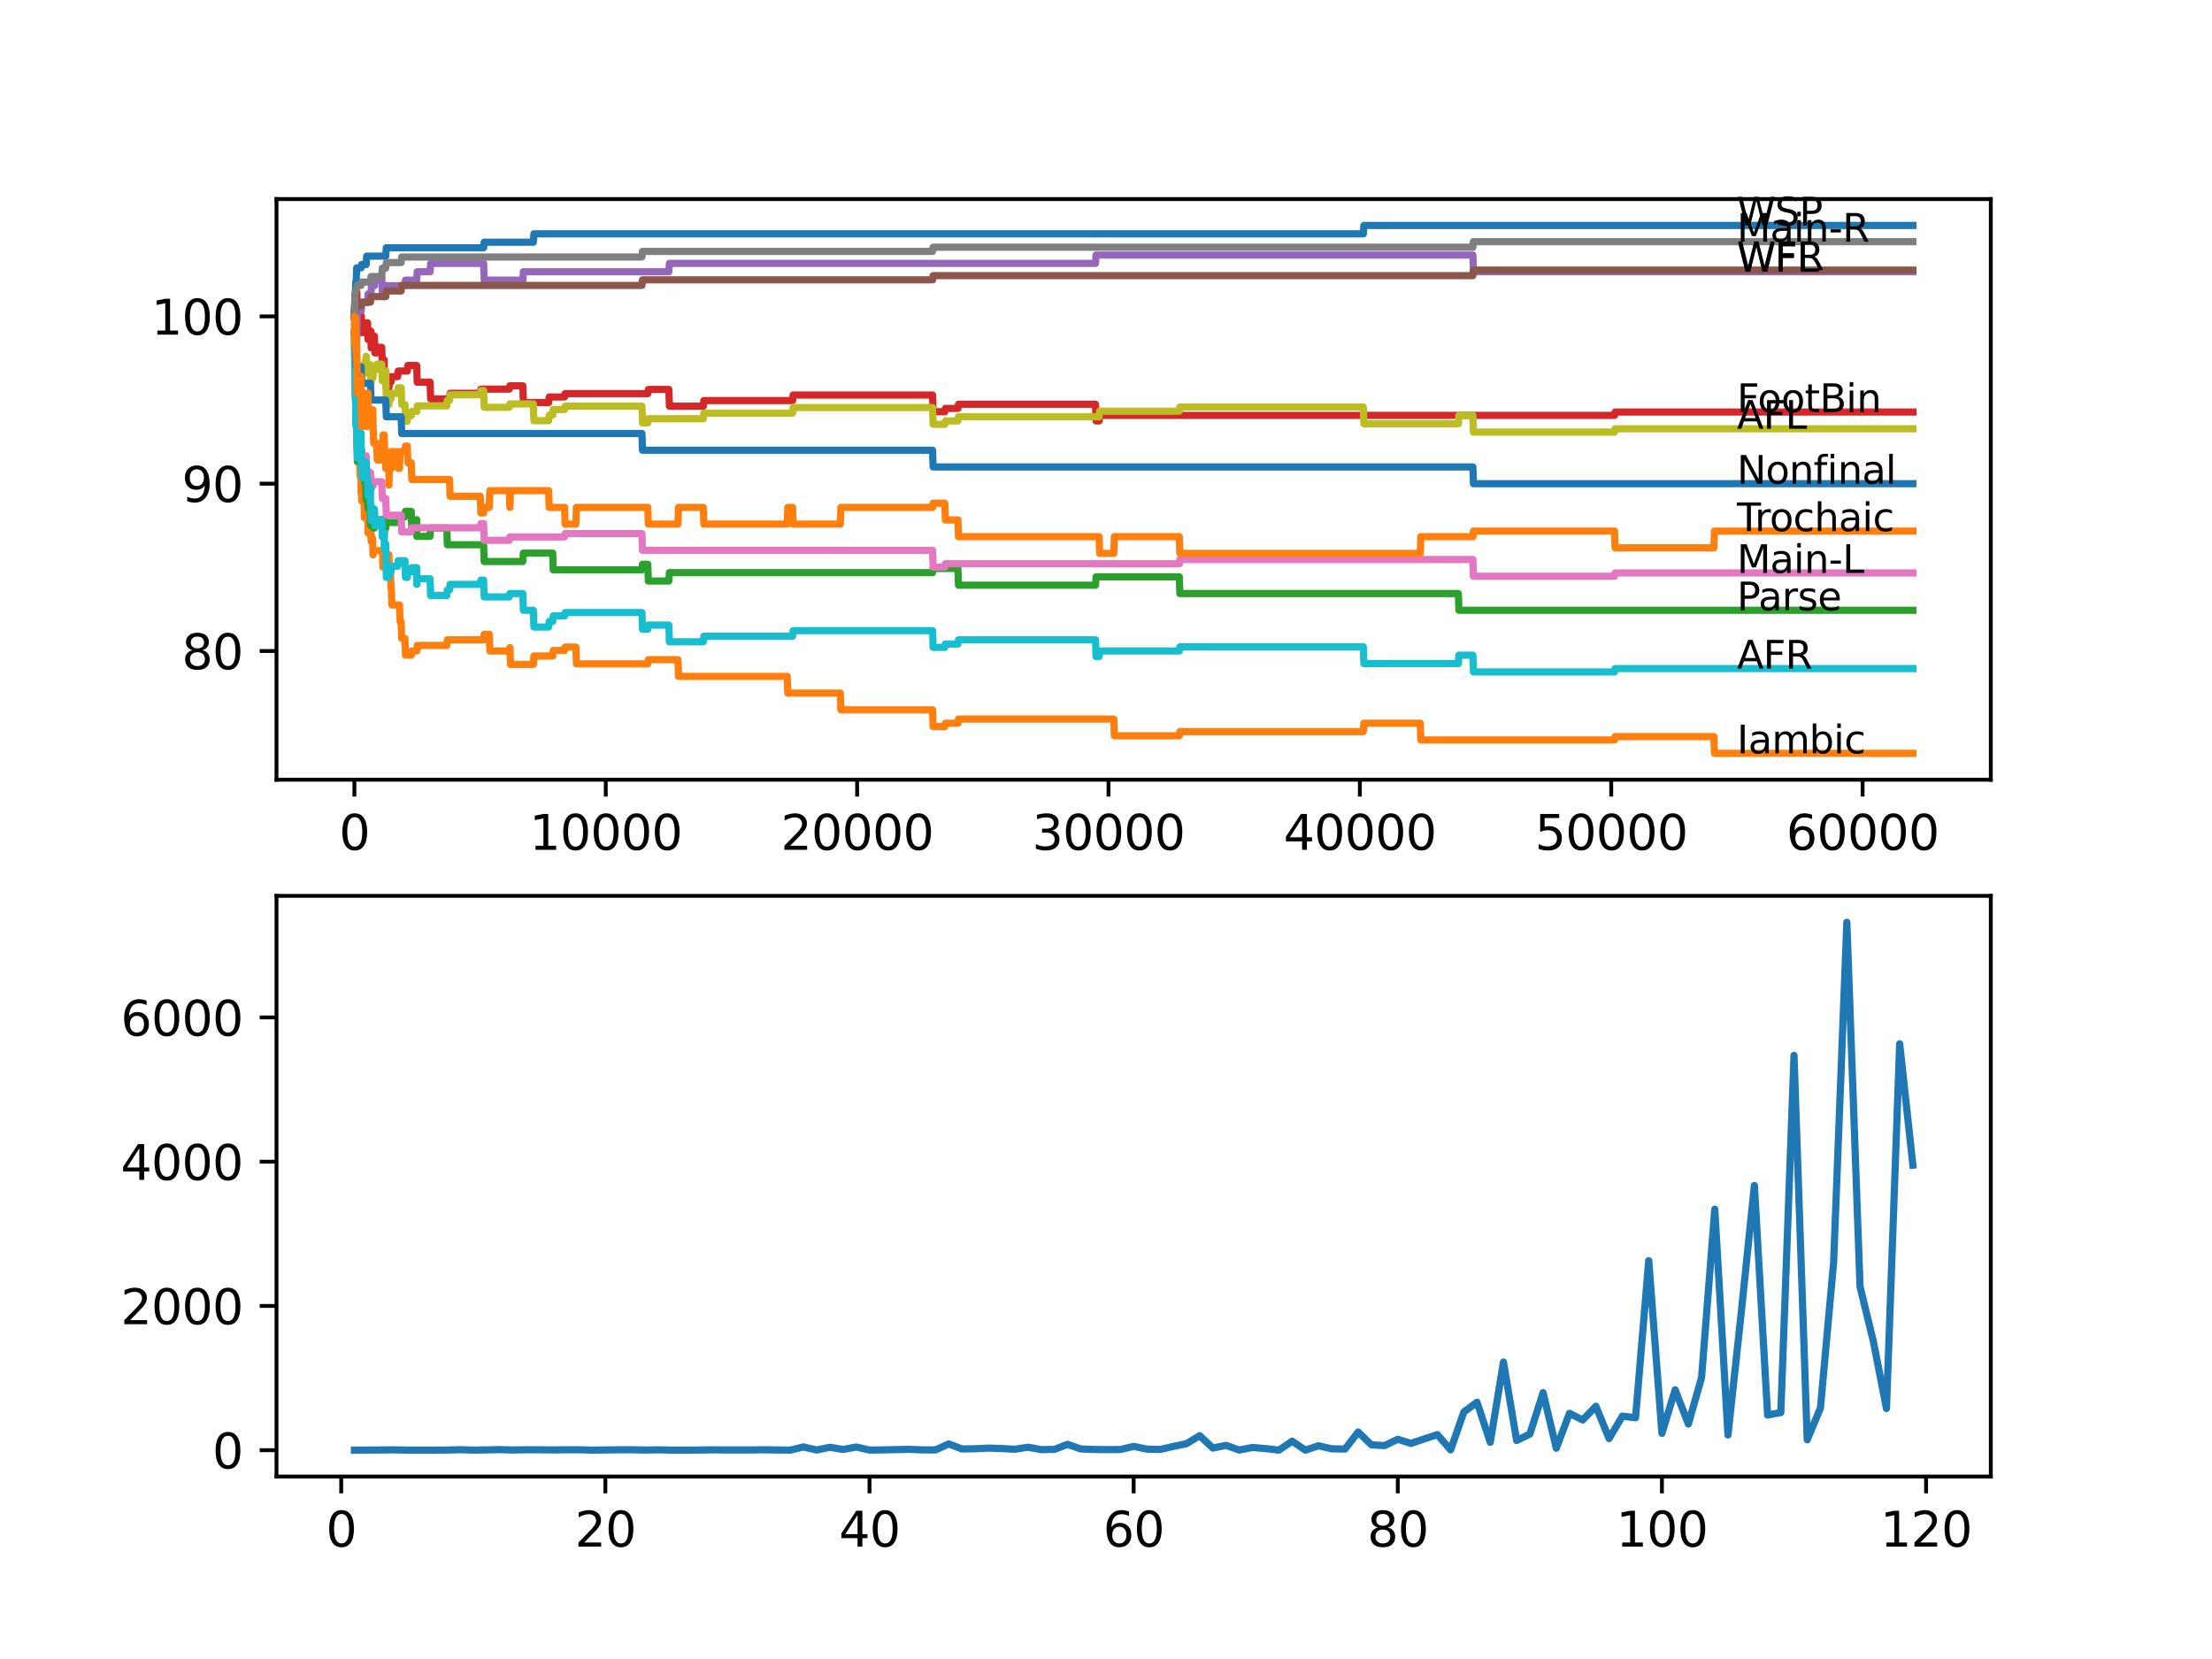<?xml version="1.0" encoding="utf-8" standalone="no"?>
<!DOCTYPE svg PUBLIC "-//W3C//DTD SVG 1.1//EN"
  "http://www.w3.org/Graphics/SVG/1.1/DTD/svg11.dtd">
<svg xmlns:xlink="http://www.w3.org/1999/xlink" width="460.8pt" height="345.6pt" viewBox="0 0 460.8 345.6" xmlns="http://www.w3.org/2000/svg" version="1.1">
 <defs>
  <style type="text/css">*{stroke-linejoin: round; stroke-linecap: butt}</style>
 </defs>
 <g id="figure_1">
  <g id="patch_1">
   <path d="M 0 345.6 
L 460.8 345.6 
L 460.8 0 
L 0 0 
z
" style="fill: #ffffff"/>
  </g>
  <g id="axes_1">
   <g id="patch_2">
    <path d="M 57.6 162.432 
L 414.72 162.432 
L 414.72 41.472 
L 57.6 41.472 
z
" style="fill: #ffffff"/>
   </g>
   <g id="matplotlib.axis_1">
    <g id="xtick_1">
     <g id="line2d_1">
      <defs>
       <path id="ma94979302c" d="M 0 0 
L 0 3.5 
" style="stroke: #000000; stroke-width: 0.8"/>
      </defs>
      <g>
       <use xlink:href="#ma94979302c" x="73.827" y="162.432" style="stroke: #000000; stroke-width: 0.8"/>
      </g>
     </g>
     <g id="text_1">
      <!-- 0 -->
      <g transform="translate(70.646 177.03)scale(0.1 -0.1)">
       <defs>
        <path id="DejaVuSans-30" d="M 2034 4250 
Q 1547 4250 1301 3770 
Q 1056 3291 1056 2328 
Q 1056 1369 1301 889 
Q 1547 409 2034 409 
Q 2525 409 2770 889 
Q 3016 1369 3016 2328 
Q 3016 3291 2770 3770 
Q 2525 4250 2034 4250 
z
M 2034 4750 
Q 2819 4750 3233 4129 
Q 3647 3509 3647 2328 
Q 3647 1150 3233 529 
Q 2819 -91 2034 -91 
Q 1250 -91 836 529 
Q 422 1150 422 2328 
Q 422 3509 836 4129 
Q 1250 4750 2034 4750 
z
" transform="scale(0.016)"/>
       </defs>
       <use xlink:href="#DejaVuSans-30"/>
      </g>
     </g>
    </g>
    <g id="xtick_2">
     <g id="line2d_2">
      <g>
       <use xlink:href="#ma94979302c" x="126.192" y="162.432" style="stroke: #000000; stroke-width: 0.8"/>
      </g>
     </g>
     <g id="text_2">
      <!-- 10000 -->
      <g transform="translate(110.286 177.03)scale(0.1 -0.1)">
       <defs>
        <path id="DejaVuSans-31" d="M 794 531 
L 1825 531 
L 1825 4091 
L 703 3866 
L 703 4441 
L 1819 4666 
L 2450 4666 
L 2450 531 
L 3481 531 
L 3481 0 
L 794 0 
L 794 531 
z
" transform="scale(0.016)"/>
       </defs>
       <use xlink:href="#DejaVuSans-31"/>
       <use xlink:href="#DejaVuSans-30" x="63.623"/>
       <use xlink:href="#DejaVuSans-30" x="127.246"/>
       <use xlink:href="#DejaVuSans-30" x="190.869"/>
       <use xlink:href="#DejaVuSans-30" x="254.492"/>
      </g>
     </g>
    </g>
    <g id="xtick_3">
     <g id="line2d_3">
      <g>
       <use xlink:href="#ma94979302c" x="178.556" y="162.432" style="stroke: #000000; stroke-width: 0.8"/>
      </g>
     </g>
     <g id="text_3">
      <!-- 20000 -->
      <g transform="translate(162.65 177.03)scale(0.1 -0.1)">
       <defs>
        <path id="DejaVuSans-32" d="M 1228 531 
L 3431 531 
L 3431 0 
L 469 0 
L 469 531 
Q 828 903 1448 1529 
Q 2069 2156 2228 2338 
Q 2531 2678 2651 2914 
Q 2772 3150 2772 3378 
Q 2772 3750 2511 3984 
Q 2250 4219 1831 4219 
Q 1534 4219 1204 4116 
Q 875 4013 500 3803 
L 500 4441 
Q 881 4594 1212 4672 
Q 1544 4750 1819 4750 
Q 2544 4750 2975 4387 
Q 3406 4025 3406 3419 
Q 3406 3131 3298 2873 
Q 3191 2616 2906 2266 
Q 2828 2175 2409 1742 
Q 1991 1309 1228 531 
z
" transform="scale(0.016)"/>
       </defs>
       <use xlink:href="#DejaVuSans-32"/>
       <use xlink:href="#DejaVuSans-30" x="63.623"/>
       <use xlink:href="#DejaVuSans-30" x="127.246"/>
       <use xlink:href="#DejaVuSans-30" x="190.869"/>
       <use xlink:href="#DejaVuSans-30" x="254.492"/>
      </g>
     </g>
    </g>
    <g id="xtick_4">
     <g id="line2d_4">
      <g>
       <use xlink:href="#ma94979302c" x="230.921" y="162.432" style="stroke: #000000; stroke-width: 0.8"/>
      </g>
     </g>
     <g id="text_4">
      <!-- 30000 -->
      <g transform="translate(215.015 177.03)scale(0.1 -0.1)">
       <defs>
        <path id="DejaVuSans-33" d="M 2597 2516 
Q 3050 2419 3304 2112 
Q 3559 1806 3559 1356 
Q 3559 666 3084 287 
Q 2609 -91 1734 -91 
Q 1441 -91 1130 -33 
Q 819 25 488 141 
L 488 750 
Q 750 597 1062 519 
Q 1375 441 1716 441 
Q 2309 441 2620 675 
Q 2931 909 2931 1356 
Q 2931 1769 2642 2001 
Q 2353 2234 1838 2234 
L 1294 2234 
L 1294 2753 
L 1863 2753 
Q 2328 2753 2575 2939 
Q 2822 3125 2822 3475 
Q 2822 3834 2567 4026 
Q 2313 4219 1838 4219 
Q 1578 4219 1281 4162 
Q 984 4106 628 3988 
L 628 4550 
Q 988 4650 1302 4700 
Q 1616 4750 1894 4750 
Q 2613 4750 3031 4423 
Q 3450 4097 3450 3541 
Q 3450 3153 3228 2886 
Q 3006 2619 2597 2516 
z
" transform="scale(0.016)"/>
       </defs>
       <use xlink:href="#DejaVuSans-33"/>
       <use xlink:href="#DejaVuSans-30" x="63.623"/>
       <use xlink:href="#DejaVuSans-30" x="127.246"/>
       <use xlink:href="#DejaVuSans-30" x="190.869"/>
       <use xlink:href="#DejaVuSans-30" x="254.492"/>
      </g>
     </g>
    </g>
    <g id="xtick_5">
     <g id="line2d_5">
      <g>
       <use xlink:href="#ma94979302c" x="283.285" y="162.432" style="stroke: #000000; stroke-width: 0.8"/>
      </g>
     </g>
     <g id="text_5">
      <!-- 40000 -->
      <g transform="translate(267.379 177.03)scale(0.1 -0.1)">
       <defs>
        <path id="DejaVuSans-34" d="M 2419 4116 
L 825 1625 
L 2419 1625 
L 2419 4116 
z
M 2253 4666 
L 3047 4666 
L 3047 1625 
L 3713 1625 
L 3713 1100 
L 3047 1100 
L 3047 0 
L 2419 0 
L 2419 1100 
L 313 1100 
L 313 1709 
L 2253 4666 
z
" transform="scale(0.016)"/>
       </defs>
       <use xlink:href="#DejaVuSans-34"/>
       <use xlink:href="#DejaVuSans-30" x="63.623"/>
       <use xlink:href="#DejaVuSans-30" x="127.246"/>
       <use xlink:href="#DejaVuSans-30" x="190.869"/>
       <use xlink:href="#DejaVuSans-30" x="254.492"/>
      </g>
     </g>
    </g>
    <g id="xtick_6">
     <g id="line2d_6">
      <g>
       <use xlink:href="#ma94979302c" x="335.65" y="162.432" style="stroke: #000000; stroke-width: 0.8"/>
      </g>
     </g>
     <g id="text_6">
      <!-- 50000 -->
      <g transform="translate(319.744 177.03)scale(0.1 -0.1)">
       <defs>
        <path id="DejaVuSans-35" d="M 691 4666 
L 3169 4666 
L 3169 4134 
L 1269 4134 
L 1269 2991 
Q 1406 3038 1543 3061 
Q 1681 3084 1819 3084 
Q 2600 3084 3056 2656 
Q 3513 2228 3513 1497 
Q 3513 744 3044 326 
Q 2575 -91 1722 -91 
Q 1428 -91 1123 -41 
Q 819 9 494 109 
L 494 744 
Q 775 591 1075 516 
Q 1375 441 1709 441 
Q 2250 441 2565 725 
Q 2881 1009 2881 1497 
Q 2881 1984 2565 2268 
Q 2250 2553 1709 2553 
Q 1456 2553 1204 2497 
Q 953 2441 691 2322 
L 691 4666 
z
" transform="scale(0.016)"/>
       </defs>
       <use xlink:href="#DejaVuSans-35"/>
       <use xlink:href="#DejaVuSans-30" x="63.623"/>
       <use xlink:href="#DejaVuSans-30" x="127.246"/>
       <use xlink:href="#DejaVuSans-30" x="190.869"/>
       <use xlink:href="#DejaVuSans-30" x="254.492"/>
      </g>
     </g>
    </g>
    <g id="xtick_7">
     <g id="line2d_7">
      <g>
       <use xlink:href="#ma94979302c" x="388.014" y="162.432" style="stroke: #000000; stroke-width: 0.8"/>
      </g>
     </g>
     <g id="text_7">
      <!-- 60000 -->
      <g transform="translate(372.108 177.03)scale(0.1 -0.1)">
       <defs>
        <path id="DejaVuSans-36" d="M 2113 2584 
Q 1688 2584 1439 2293 
Q 1191 2003 1191 1497 
Q 1191 994 1439 701 
Q 1688 409 2113 409 
Q 2538 409 2786 701 
Q 3034 994 3034 1497 
Q 3034 2003 2786 2293 
Q 2538 2584 2113 2584 
z
M 3366 4563 
L 3366 3988 
Q 3128 4100 2886 4159 
Q 2644 4219 2406 4219 
Q 1781 4219 1451 3797 
Q 1122 3375 1075 2522 
Q 1259 2794 1537 2939 
Q 1816 3084 2150 3084 
Q 2853 3084 3261 2657 
Q 3669 2231 3669 1497 
Q 3669 778 3244 343 
Q 2819 -91 2113 -91 
Q 1303 -91 875 529 
Q 447 1150 447 2328 
Q 447 3434 972 4092 
Q 1497 4750 2381 4750 
Q 2619 4750 2861 4703 
Q 3103 4656 3366 4563 
z
" transform="scale(0.016)"/>
       </defs>
       <use xlink:href="#DejaVuSans-36"/>
       <use xlink:href="#DejaVuSans-30" x="63.623"/>
       <use xlink:href="#DejaVuSans-30" x="127.246"/>
       <use xlink:href="#DejaVuSans-30" x="190.869"/>
       <use xlink:href="#DejaVuSans-30" x="254.492"/>
      </g>
     </g>
    </g>
   </g>
   <g id="matplotlib.axis_2">
    <g id="ytick_1">
     <g id="line2d_8">
      <defs>
       <path id="m8d006365b5" d="M 0 0 
L -3.5 0 
" style="stroke: #000000; stroke-width: 0.8"/>
      </defs>
      <g>
       <use xlink:href="#m8d006365b5" x="57.6" y="135.615" style="stroke: #000000; stroke-width: 0.8"/>
      </g>
     </g>
     <g id="text_8">
      <!-- 80 -->
      <g transform="translate(37.875 139.414)scale(0.1 -0.1)">
       <defs>
        <path id="DejaVuSans-38" d="M 2034 2216 
Q 1584 2216 1326 1975 
Q 1069 1734 1069 1313 
Q 1069 891 1326 650 
Q 1584 409 2034 409 
Q 2484 409 2743 651 
Q 3003 894 3003 1313 
Q 3003 1734 2745 1975 
Q 2488 2216 2034 2216 
z
M 1403 2484 
Q 997 2584 770 2862 
Q 544 3141 544 3541 
Q 544 4100 942 4425 
Q 1341 4750 2034 4750 
Q 2731 4750 3128 4425 
Q 3525 4100 3525 3541 
Q 3525 3141 3298 2862 
Q 3072 2584 2669 2484 
Q 3125 2378 3379 2068 
Q 3634 1759 3634 1313 
Q 3634 634 3220 271 
Q 2806 -91 2034 -91 
Q 1263 -91 848 271 
Q 434 634 434 1313 
Q 434 1759 690 2068 
Q 947 2378 1403 2484 
z
M 1172 3481 
Q 1172 3119 1398 2916 
Q 1625 2713 2034 2713 
Q 2441 2713 2670 2916 
Q 2900 3119 2900 3481 
Q 2900 3844 2670 4047 
Q 2441 4250 2034 4250 
Q 1625 4250 1398 4047 
Q 1172 3844 1172 3481 
z
" transform="scale(0.016)"/>
       </defs>
       <use xlink:href="#DejaVuSans-38"/>
       <use xlink:href="#DejaVuSans-30" x="63.623"/>
      </g>
     </g>
    </g>
    <g id="ytick_2">
     <g id="line2d_9">
      <g>
       <use xlink:href="#m8d006365b5" x="57.6" y="100.761" style="stroke: #000000; stroke-width: 0.8"/>
      </g>
     </g>
     <g id="text_9">
      <!-- 90 -->
      <g transform="translate(37.875 104.56)scale(0.1 -0.1)">
       <defs>
        <path id="DejaVuSans-39" d="M 703 97 
L 703 672 
Q 941 559 1184 500 
Q 1428 441 1663 441 
Q 2288 441 2617 861 
Q 2947 1281 2994 2138 
Q 2813 1869 2534 1725 
Q 2256 1581 1919 1581 
Q 1219 1581 811 2004 
Q 403 2428 403 3163 
Q 403 3881 828 4315 
Q 1253 4750 1959 4750 
Q 2769 4750 3195 4129 
Q 3622 3509 3622 2328 
Q 3622 1225 3098 567 
Q 2575 -91 1691 -91 
Q 1453 -91 1209 -44 
Q 966 3 703 97 
z
M 1959 2075 
Q 2384 2075 2632 2365 
Q 2881 2656 2881 3163 
Q 2881 3666 2632 3958 
Q 2384 4250 1959 4250 
Q 1534 4250 1286 3958 
Q 1038 3666 1038 3163 
Q 1038 2656 1286 2365 
Q 1534 2075 1959 2075 
z
" transform="scale(0.016)"/>
       </defs>
       <use xlink:href="#DejaVuSans-39"/>
       <use xlink:href="#DejaVuSans-30" x="63.623"/>
      </g>
     </g>
    </g>
    <g id="ytick_3">
     <g id="line2d_10">
      <g>
       <use xlink:href="#m8d006365b5" x="57.6" y="65.907" style="stroke: #000000; stroke-width: 0.8"/>
      </g>
     </g>
     <g id="text_10">
      <!-- 100 -->
      <g transform="translate(31.512 69.707)scale(0.1 -0.1)">
       <use xlink:href="#DejaVuSans-31"/>
       <use xlink:href="#DejaVuSans-30" x="63.623"/>
       <use xlink:href="#DejaVuSans-30" x="127.246"/>
      </g>
     </g>
    </g>
   </g>
   <g id="line2d_11">
    <path d="M 73.833 65.21 
L 73.843 65.21 
L 73.969 61.144 
L 74.016 61.144 
L 74.131 58.704 
L 74.194 58.704 
L 74.309 55.8 
L 75.215 55.8 
L 75.33 55.103 
L 76.283 55.103 
L 76.399 53.36 
L 80.357 53.36 
L 80.473 51.617 
L 100.748 51.617 
L 100.863 50.456 
L 111.106 50.456 
L 111.221 48.713 
L 284.003 48.713 
L 284.118 46.97 
L 398.487 46.97 
L 398.487 46.97 
" clip-path="url(#pd38b2cf4d4)" style="fill: none; stroke: #1f77b4; stroke-width: 1.5; stroke-linecap: square"/>
   </g>
   <g id="line2d_12">
    <path d="M 73.833 65.21 
L 73.843 65.21 
L 73.859 64.049 
L 73.901 74.505 
L 73.917 72.762 
L 73.948 72.762 
L 74.074 83.799 
L 74.095 83.799 
L 74.173 81.069 
L 74.178 84.554 
L 74.199 84.554 
L 74.225 84.554 
L 74.267 83.392 
L 74.299 90.363 
L 74.309 89.666 
L 74.314 89.666 
L 74.419 93.151 
L 74.424 92.28 
L 74.676 92.28 
L 74.791 95.765 
L 74.901 95.765 
L 75.016 99.251 
L 75.184 99.251 
L 75.215 102.736 
L 75.299 102.039 
L 75.32 102.039 
L 75.341 100.877 
L 75.346 104.363 
L 75.419 104.363 
L 75.817 104.363 
L 75.906 107.848 
L 75.927 106.977 
L 76.163 106.977 
L 76.278 105.815 
L 76.283 105.815 
L 76.351 104.072 
L 76.357 107.558 
L 76.388 107.558 
L 76.608 107.558 
L 76.666 111.043 
L 76.718 110.172 
L 77.09 110.172 
L 77.205 109.3 
L 77.231 109.3 
L 77.32 112.786 
L 77.346 112.089 
L 77.598 112.089 
L 77.713 115.574 
L 77.729 115.574 
L 77.844 114.703 
L 79.682 114.703 
L 79.797 118.188 
L 80.033 118.188 
L 80.148 117.317 
L 80.357 117.317 
L 80.473 115.574 
L 81.022 115.574 
L 81.138 119.059 
L 81.342 119.059 
L 81.457 122.545 
L 81.525 122.545 
L 81.64 126.03 
L 83.232 126.03 
L 83.347 129.516 
L 83.567 129.516 
L 83.682 133.001 
L 84.358 133.001 
L 84.473 136.486 
L 85.667 136.486 
L 85.782 135.615 
L 86.819 135.615 
L 86.934 134.453 
L 93.077 134.453 
L 93.192 133.291 
L 100.748 133.291 
L 100.863 132.13 
L 101.921 132.13 
L 102.036 135.615 
L 106.094 135.615 
L 106.21 134.918 
L 106.236 134.918 
L 106.351 138.403 
L 111.106 138.403 
L 111.221 136.661 
L 115.138 136.661 
L 115.253 135.499 
L 117.609 135.499 
L 117.725 134.802 
L 119.966 134.802 
L 120.081 138.287 
L 134.947 138.287 
L 135.063 137.416 
L 141.231 137.416 
L 141.346 140.901 
L 163.999 140.901 
L 164.114 144.386 
L 175.053 144.386 
L 175.168 147.872 
L 194.271 147.872 
L 194.386 151.357 
L 196.821 151.357 
L 196.936 150.66 
L 199.555 150.66 
L 199.67 149.789 
L 232.026 149.789 
L 232.141 153.274 
L 245.672 153.274 
L 245.787 152.403 
L 284.003 152.403 
L 284.118 150.66 
L 295.869 150.66 
L 295.984 154.146 
L 336.336 154.146 
L 336.451 153.448 
L 357.03 153.448 
L 357.146 156.934 
L 398.487 156.934 
L 398.487 156.934 
" clip-path="url(#pd38b2cf4d4)" style="fill: none; stroke: #ff7f0e; stroke-width: 1.5; stroke-linecap: square"/>
   </g>
   <g id="line2d_13">
    <path d="M 73.833 65.21 
L 73.843 65.21 
L 73.896 64.049 
L 73.917 69.857 
L 73.932 69.857 
L 73.953 69.857 
L 73.974 68.986 
L 73.979 72.472 
L 74.032 72.472 
L 74.157 82.231 
L 74.257 82.231 
L 74.341 90.944 
L 74.372 89.201 
L 74.388 87.459 
L 74.445 96.172 
L 74.461 96.172 
L 75.215 96.172 
L 75.32 93.732 
L 75.435 97.218 
L 75.906 97.218 
L 76.022 100.703 
L 76.163 100.703 
L 76.278 104.188 
L 76.566 104.188 
L 76.666 102.446 
L 76.671 105.931 
L 77.09 105.931 
L 77.179 109.417 
L 77.2 108.255 
L 77.273 108.255 
L 77.388 106.512 
L 77.729 106.512 
L 77.844 109.997 
L 78.001 109.997 
L 78.116 108.255 
L 80.033 108.255 
L 80.043 111.74 
L 80.143 109.997 
L 80.363 109.997 
L 80.478 108.836 
L 83.567 108.836 
L 83.682 107.674 
L 84.358 107.674 
L 84.473 106.512 
L 85.667 106.512 
L 85.782 109.997 
L 86.798 109.997 
L 86.819 108.255 
L 86.824 111.74 
L 86.903 111.74 
L 89.594 111.74 
L 89.71 109.997 
L 93.077 109.997 
L 93.192 113.483 
L 100.748 113.483 
L 100.863 116.968 
L 108.912 116.968 
L 109.027 115.225 
L 115.138 115.225 
L 115.253 118.711 
L 133.727 118.711 
L 133.842 117.549 
L 134.947 117.549 
L 135.063 121.034 
L 139.33 121.034 
L 139.445 119.292 
L 194.271 119.292 
L 194.386 118.42 
L 199.555 118.42 
L 199.67 121.906 
L 228.214 121.906 
L 228.329 120.163 
L 245.672 120.163 
L 245.787 123.648 
L 303.802 123.648 
L 303.917 127.134 
L 398.487 127.134 
L 398.487 127.134 
" clip-path="url(#pd38b2cf4d4)" style="fill: none; stroke: #2ca02c; stroke-width: 1.5; stroke-linecap: square"/>
   </g>
   <g id="line2d_14">
    <path d="M 73.833 65.907 
L 73.885 65.907 
L 73.953 63.874 
L 73.958 67.36 
L 73.99 66.488 
L 74.142 66.488 
L 74.273 62.712 
L 74.299 62.712 
L 74.341 60.854 
L 74.377 66.663 
L 74.419 66.663 
L 74.435 65.791 
L 74.44 69.277 
L 74.513 69.277 
L 74.692 69.277 
L 74.807 68.115 
L 74.953 68.115 
L 75.069 66.953 
L 75.194 66.953 
L 75.257 65.791 
L 75.262 69.277 
L 75.294 69.277 
L 75.906 69.277 
L 76.027 67.243 
L 76.566 67.243 
L 76.666 70.729 
L 76.676 69.857 
L 77.09 69.857 
L 77.205 68.986 
L 77.273 68.986 
L 77.32 72.472 
L 77.388 71.774 
L 77.676 71.774 
L 77.797 70.032 
L 78.001 70.032 
L 78.116 73.517 
L 78.472 73.517 
L 78.587 72.355 
L 79.525 72.355 
L 79.64 75.841 
L 80.033 75.841 
L 80.043 74.969 
L 80.048 78.455 
L 80.127 78.455 
L 80.242 78.455 
L 80.357 77.293 
L 80.363 77.293 
L 80.478 80.778 
L 81.017 80.778 
L 81.132 79.617 
L 81.441 79.617 
L 81.556 78.455 
L 82.845 78.455 
L 82.96 77.293 
L 84.85 77.293 
L 84.965 76.131 
L 86.798 76.131 
L 86.913 79.617 
L 89.594 79.617 
L 89.71 83.102 
L 93.647 83.102 
L 93.763 81.94 
L 100.046 81.94 
L 100.162 81.069 
L 106.094 81.069 
L 106.21 80.372 
L 108.912 80.372 
L 109.027 83.857 
L 114.295 83.857 
L 114.41 82.695 
L 117.609 82.695 
L 117.725 81.998 
L 134.947 81.998 
L 135.063 81.127 
L 139.33 81.127 
L 139.445 84.612 
L 146.504 84.612 
L 146.619 83.45 
L 165.104 83.45 
L 165.219 82.289 
L 194.271 82.289 
L 194.386 85.774 
L 196.821 85.774 
L 196.936 85.077 
L 199.555 85.077 
L 199.67 84.206 
L 228.214 84.206 
L 228.329 87.691 
L 228.968 87.691 
L 229.083 86.529 
L 336.336 86.529 
L 336.451 85.832 
L 398.487 85.832 
L 398.487 85.832 
" clip-path="url(#pd38b2cf4d4)" style="fill: none; stroke: #d62728; stroke-width: 1.5; stroke-linecap: square"/>
   </g>
   <g id="line2d_15">
    <path d="M 73.833 65.907 
L 73.901 65.907 
L 74.016 64.746 
L 74.225 64.746 
L 74.294 71.716 
L 74.341 69.974 
L 74.466 64.746 
L 75.257 64.746 
L 75.372 63.003 
L 76.566 63.003 
L 76.681 61.26 
L 77.273 61.26 
L 77.388 59.518 
L 78.001 59.518 
L 78.116 57.775 
L 79.525 57.775 
L 79.64 61.26 
L 80.043 61.26 
L 80.158 59.518 
L 84.358 59.518 
L 84.473 58.356 
L 86.798 58.356 
L 86.913 56.613 
L 89.594 56.613 
L 89.71 54.87 
L 100.748 54.87 
L 100.863 58.356 
L 108.912 58.356 
L 109.027 56.613 
L 139.33 56.613 
L 139.445 54.87 
L 228.214 54.87 
L 228.329 53.128 
L 306.828 53.128 
L 306.944 56.613 
L 398.487 56.613 
L 398.487 56.613 
" clip-path="url(#pd38b2cf4d4)" style="fill: none; stroke: #9467bd; stroke-width: 1.5; stroke-linecap: square"/>
   </g>
   <g id="line2d_16">
    <path d="M 73.833 65.21 
L 73.953 65.21 
L 74.068 64.339 
L 74.095 64.339 
L 74.21 63.642 
L 75.215 63.642 
L 75.33 62.945 
L 77.179 62.945 
L 77.294 61.783 
L 80.363 61.783 
L 80.478 60.621 
L 83.567 60.621 
L 83.682 59.459 
L 133.727 59.459 
L 133.842 58.298 
L 194.271 58.298 
L 194.386 57.426 
L 306.828 57.426 
L 306.944 56.265 
L 398.487 56.265 
L 398.487 56.265 
" clip-path="url(#pd38b2cf4d4)" style="fill: none; stroke: #8c564b; stroke-width: 1.5; stroke-linecap: square"/>
   </g>
   <g id="line2d_17">
    <path d="M 73.833 69.393 
L 73.958 82.463 
L 73.974 82.463 
L 74.095 80.43 
L 74.215 87.401 
L 74.225 87.401 
L 74.299 86.239 
L 74.304 89.724 
L 74.314 89.724 
L 74.43 93.21 
L 75.215 93.21 
L 75.33 96.695 
L 75.362 96.695 
L 75.477 94.952 
L 76.283 94.952 
L 76.399 98.438 
L 77.179 98.438 
L 77.294 101.923 
L 77.32 101.923 
L 77.435 101.226 
L 77.676 101.226 
L 77.791 100.355 
L 79.525 100.355 
L 79.64 103.84 
L 80.363 103.84 
L 80.478 107.325 
L 83.567 107.325 
L 83.682 110.811 
L 85.667 110.811 
L 85.782 109.939 
L 100.046 109.939 
L 100.162 109.068 
L 100.748 109.068 
L 100.863 112.553 
L 106.094 112.553 
L 106.21 111.856 
L 117.609 111.856 
L 117.725 111.159 
L 133.727 111.159 
L 133.842 114.645 
L 194.271 114.645 
L 194.386 118.13 
L 196.821 118.13 
L 196.936 117.433 
L 245.672 117.433 
L 245.787 116.562 
L 306.828 116.562 
L 306.944 120.047 
L 336.336 120.047 
L 336.451 119.35 
L 398.487 119.35 
L 398.487 119.35 
" clip-path="url(#pd38b2cf4d4)" style="fill: none; stroke: #e377c2; stroke-width: 1.5; stroke-linecap: square"/>
   </g>
   <g id="line2d_18">
    <path d="M 73.833 65.21 
L 73.948 61.725 
L 73.953 61.725 
L 74.068 60.854 
L 74.095 60.854 
L 74.21 60.157 
L 74.299 60.157 
L 74.414 59.459 
L 75.215 59.459 
L 75.33 58.762 
L 77.179 58.762 
L 77.294 57.601 
L 79.525 57.601 
L 79.64 55.858 
L 80.363 55.858 
L 80.478 54.696 
L 83.567 54.696 
L 83.682 53.534 
L 133.727 53.534 
L 133.842 52.373 
L 194.271 52.373 
L 194.386 51.501 
L 306.828 51.501 
L 306.944 50.339 
L 398.487 50.339 
L 398.487 50.339 
" clip-path="url(#pd38b2cf4d4)" style="fill: none; stroke: #7f7f7f; stroke-width: 1.5; stroke-linecap: square"/>
   </g>
   <g id="line2d_19">
    <path d="M 73.833 69.393 
L 73.843 69.393 
L 73.969 80.139 
L 73.974 80.139 
L 74.016 79.268 
L 74.021 82.753 
L 74.079 80.43 
L 74.095 80.43 
L 74.21 84.206 
L 74.299 84.206 
L 74.32 85.832 
L 74.424 82.056 
L 74.44 82.056 
L 74.555 80.314 
L 74.692 80.314 
L 74.807 79.152 
L 74.953 79.152 
L 75.069 77.99 
L 75.194 77.99 
L 75.215 76.828 
L 75.22 80.314 
L 75.294 80.314 
L 75.32 80.314 
L 75.44 77.409 
L 75.906 77.409 
L 76.027 75.376 
L 76.163 75.376 
L 76.278 74.214 
L 76.283 74.214 
L 76.399 77.7 
L 76.666 77.7 
L 76.781 76.828 
L 77.09 76.828 
L 77.179 75.957 
L 77.184 79.442 
L 77.32 79.442 
L 77.435 78.745 
L 77.676 78.745 
L 77.797 77.003 
L 78.472 77.003 
L 78.587 75.841 
L 79.525 75.841 
L 79.64 79.326 
L 80.033 79.326 
L 80.148 78.455 
L 80.242 78.455 
L 80.357 77.293 
L 80.478 84.264 
L 81.017 84.264 
L 81.132 83.102 
L 81.441 83.102 
L 81.556 81.94 
L 82.845 81.94 
L 82.96 80.778 
L 83.567 80.778 
L 83.682 84.264 
L 84.358 84.264 
L 84.473 87.749 
L 84.85 87.749 
L 84.965 86.587 
L 85.667 86.587 
L 85.782 85.716 
L 86.819 85.716 
L 86.934 84.554 
L 93.077 84.554 
L 93.192 83.392 
L 93.647 83.392 
L 93.763 82.231 
L 100.046 82.231 
L 100.162 81.359 
L 100.748 81.359 
L 100.863 84.845 
L 106.094 84.845 
L 106.21 84.148 
L 111.106 84.148 
L 111.221 87.633 
L 114.295 87.633 
L 114.41 86.471 
L 115.138 86.471 
L 115.253 85.309 
L 117.609 85.309 
L 117.725 84.612 
L 133.727 84.612 
L 133.842 88.098 
L 134.947 88.098 
L 135.063 87.226 
L 146.504 87.226 
L 146.619 86.064 
L 165.104 86.064 
L 165.219 84.903 
L 194.271 84.903 
L 194.386 88.388 
L 196.821 88.388 
L 196.936 87.691 
L 199.555 87.691 
L 199.67 86.82 
L 228.968 86.82 
L 229.083 85.658 
L 245.672 85.658 
L 245.787 84.787 
L 284.003 84.787 
L 284.118 88.272 
L 303.802 88.272 
L 303.917 86.529 
L 306.828 86.529 
L 306.944 90.015 
L 336.336 90.015 
L 336.451 89.318 
L 398.487 89.318 
L 398.487 89.318 
" clip-path="url(#pd38b2cf4d4)" style="fill: none; stroke: #bcbd22; stroke-width: 1.5; stroke-linecap: square"/>
   </g>
   <g id="line2d_20">
    <path d="M 73.833 69.393 
L 73.843 69.393 
L 73.969 80.139 
L 73.974 80.139 
L 74.016 79.268 
L 74.021 82.753 
L 74.063 81.592 
L 74.11 88.562 
L 74.178 86.529 
L 74.194 85.367 
L 74.199 88.853 
L 74.283 87.11 
L 74.294 87.11 
L 74.388 94.546 
L 74.409 92.803 
L 74.419 92.803 
L 74.435 91.932 
L 74.44 95.417 
L 74.524 93.674 
L 74.692 93.674 
L 74.807 92.512 
L 74.953 92.512 
L 75.069 91.351 
L 75.194 91.351 
L 75.215 90.189 
L 75.262 97.16 
L 75.278 97.16 
L 75.32 97.16 
L 75.362 95.998 
L 75.367 99.483 
L 75.419 99.483 
L 75.906 99.483 
L 76.027 97.45 
L 76.163 97.45 
L 76.278 96.288 
L 76.283 96.288 
L 76.399 99.774 
L 76.566 99.774 
L 76.666 103.259 
L 76.676 102.388 
L 77.09 102.388 
L 77.179 101.516 
L 77.184 105.002 
L 77.273 105.002 
L 77.32 108.487 
L 77.388 107.79 
L 77.676 107.79 
L 77.797 106.047 
L 78.001 106.047 
L 78.116 109.533 
L 78.472 109.533 
L 78.587 108.371 
L 79.525 108.371 
L 79.64 111.856 
L 80.033 111.856 
L 80.043 110.985 
L 80.048 114.47 
L 80.127 114.47 
L 80.242 114.47 
L 80.357 113.309 
L 80.478 120.279 
L 81.017 120.279 
L 81.132 119.117 
L 81.441 119.117 
L 81.556 117.956 
L 82.845 117.956 
L 82.96 116.794 
L 84.358 116.794 
L 84.473 120.279 
L 84.85 120.279 
L 84.965 119.117 
L 85.667 119.117 
L 85.782 118.246 
L 86.798 118.246 
L 86.819 121.732 
L 86.908 120.57 
L 89.594 120.57 
L 89.71 124.055 
L 93.077 124.055 
L 93.192 122.893 
L 93.647 122.893 
L 93.763 121.732 
L 100.046 121.732 
L 100.162 120.86 
L 100.748 120.86 
L 100.863 124.346 
L 106.094 124.346 
L 106.21 123.648 
L 108.912 123.648 
L 109.027 127.134 
L 111.106 127.134 
L 111.221 130.619 
L 114.295 130.619 
L 114.41 129.457 
L 115.138 129.457 
L 115.253 128.296 
L 117.609 128.296 
L 117.725 127.599 
L 133.727 127.599 
L 133.842 131.084 
L 134.947 131.084 
L 135.063 130.213 
L 139.33 130.213 
L 139.445 133.698 
L 146.504 133.698 
L 146.619 132.536 
L 165.104 132.536 
L 165.219 131.374 
L 194.271 131.374 
L 194.386 134.86 
L 196.821 134.86 
L 196.936 134.163 
L 199.555 134.163 
L 199.67 133.291 
L 228.214 133.291 
L 228.329 136.777 
L 228.968 136.777 
L 229.083 135.615 
L 245.672 135.615 
L 245.787 134.744 
L 284.003 134.744 
L 284.118 138.229 
L 303.802 138.229 
L 303.917 136.486 
L 306.828 136.486 
L 306.944 139.972 
L 336.336 139.972 
L 336.451 139.275 
L 398.487 139.275 
L 398.487 139.275 
" clip-path="url(#pd38b2cf4d4)" style="fill: none; stroke: #17becf; stroke-width: 1.5; stroke-linecap: square"/>
   </g>
   <g id="line2d_21">
    <path d="M 73.833 69.393 
L 73.953 69.393 
L 74.068 72.878 
L 74.095 72.878 
L 74.21 76.364 
L 75.215 76.364 
L 75.33 79.849 
L 77.179 79.849 
L 77.294 83.334 
L 80.363 83.334 
L 80.478 86.82 
L 83.567 86.82 
L 83.682 90.305 
L 133.727 90.305 
L 133.842 93.79 
L 194.271 93.79 
L 194.386 97.276 
L 306.828 97.276 
L 306.944 100.761 
L 398.487 100.761 
L 398.487 100.761 
" clip-path="url(#pd38b2cf4d4)" style="fill: none; stroke: #1f77b4; stroke-width: 1.5; stroke-linecap: square"/>
   </g>
   <g id="line2d_22">
    <path d="M 73.833 69.393 
L 73.859 69.393 
L 73.89 65.907 
L 73.906 71.716 
L 73.969 67.36 
L 74.063 67.36 
L 74.095 66.198 
L 74.147 73.169 
L 74.173 73.169 
L 74.178 69.683 
L 74.231 74.911 
L 74.283 71.426 
L 74.299 71.426 
L 74.424 81.882 
L 74.676 81.882 
L 74.692 78.397 
L 74.786 81.882 
L 74.901 81.882 
L 74.953 78.397 
L 75.011 81.882 
L 75.184 81.882 
L 75.194 78.397 
L 75.22 85.367 
L 75.288 85.367 
L 75.32 85.367 
L 75.341 88.853 
L 75.43 85.367 
L 75.817 85.367 
L 75.906 81.882 
L 75.927 85.367 
L 76.011 85.367 
L 76.126 88.853 
L 76.351 88.853 
L 76.467 85.367 
L 76.608 85.367 
L 76.666 81.882 
L 76.718 85.367 
L 77.09 85.367 
L 77.205 88.853 
L 77.231 88.853 
L 77.32 85.367 
L 77.341 88.853 
L 77.598 88.853 
L 77.676 85.367 
L 77.708 88.853 
L 77.729 88.853 
L 77.844 92.338 
L 78.472 92.338 
L 78.587 95.824 
L 79.525 95.824 
L 79.64 94.081 
L 79.682 94.081 
L 79.797 90.595 
L 80.033 90.595 
L 80.148 94.081 
L 80.242 94.081 
L 80.357 97.566 
L 81.017 97.566 
L 81.022 101.052 
L 81.127 97.566 
L 81.342 97.566 
L 81.441 94.081 
L 81.452 97.566 
L 81.525 97.566 
L 81.64 94.081 
L 82.845 94.081 
L 82.96 97.566 
L 83.232 97.566 
L 83.347 94.081 
L 84.358 94.081 
L 84.473 92.919 
L 84.85 92.919 
L 84.965 96.404 
L 85.667 96.404 
L 85.782 99.89 
L 93.647 99.89 
L 93.763 103.375 
L 100.046 103.375 
L 100.162 106.861 
L 100.748 106.861 
L 100.863 105.699 
L 101.921 105.699 
L 102.036 102.213 
L 106.094 102.213 
L 106.21 105.699 
L 106.236 105.699 
L 106.351 102.213 
L 114.295 102.213 
L 114.41 105.699 
L 117.609 105.699 
L 117.725 109.184 
L 119.966 109.184 
L 120.081 105.699 
L 134.947 105.699 
L 135.063 109.184 
L 141.231 109.184 
L 141.346 105.699 
L 146.504 105.699 
L 146.619 109.184 
L 163.999 109.184 
L 164.114 105.699 
L 165.104 105.699 
L 165.219 109.184 
L 175.053 109.184 
L 175.168 105.699 
L 194.271 105.699 
L 194.386 104.827 
L 196.821 104.827 
L 196.936 108.313 
L 199.555 108.313 
L 199.67 111.798 
L 228.968 111.798 
L 229.083 115.284 
L 232.026 115.284 
L 232.141 111.798 
L 245.672 111.798 
L 245.787 115.284 
L 295.869 115.284 
L 295.984 111.798 
L 306.828 111.798 
L 306.944 110.636 
L 336.336 110.636 
L 336.451 114.122 
L 357.03 114.122 
L 357.146 110.636 
L 398.487 110.636 
L 398.487 110.636 
" clip-path="url(#pd38b2cf4d4)" style="fill: none; stroke: #ff7f0e; stroke-width: 1.5; stroke-linecap: square"/>
   </g>
   <g id="patch_3">
    <path d="M 57.6 162.432 
L 57.6 41.472 
" style="fill: none; stroke: #000000; stroke-width: 0.8; stroke-linejoin: miter; stroke-linecap: square"/>
   </g>
   <g id="patch_4">
    <path d="M 414.72 162.432 
L 414.72 41.472 
" style="fill: none; stroke: #000000; stroke-width: 0.8; stroke-linejoin: miter; stroke-linecap: square"/>
   </g>
   <g id="patch_5">
    <path d="M 57.6 162.432 
L 414.72 162.432 
" style="fill: none; stroke: #000000; stroke-width: 0.8; stroke-linejoin: miter; stroke-linecap: square"/>
   </g>
   <g id="patch_6">
    <path d="M 57.6 41.472 
L 414.72 41.472 
" style="fill: none; stroke: #000000; stroke-width: 0.8; stroke-linejoin: miter; stroke-linecap: square"/>
   </g>
   <g id="text_11">
    <!-- WSP -->
    <g transform="translate(361.832 46.97)scale(0.08 -0.08)">
     <defs>
      <path id="DejaVuSans-57" d="M 213 4666 
L 850 4666 
L 1831 722 
L 2809 4666 
L 3519 4666 
L 4500 722 
L 5478 4666 
L 6119 4666 
L 4947 0 
L 4153 0 
L 3169 4050 
L 2175 0 
L 1381 0 
L 213 4666 
z
" transform="scale(0.016)"/>
      <path id="DejaVuSans-53" d="M 3425 4513 
L 3425 3897 
Q 3066 4069 2747 4153 
Q 2428 4238 2131 4238 
Q 1616 4238 1336 4038 
Q 1056 3838 1056 3469 
Q 1056 3159 1242 3001 
Q 1428 2844 1947 2747 
L 2328 2669 
Q 3034 2534 3370 2195 
Q 3706 1856 3706 1288 
Q 3706 609 3251 259 
Q 2797 -91 1919 -91 
Q 1588 -91 1214 -16 
Q 841 59 441 206 
L 441 856 
Q 825 641 1194 531 
Q 1563 422 1919 422 
Q 2459 422 2753 634 
Q 3047 847 3047 1241 
Q 3047 1584 2836 1778 
Q 2625 1972 2144 2069 
L 1759 2144 
Q 1053 2284 737 2584 
Q 422 2884 422 3419 
Q 422 4038 858 4394 
Q 1294 4750 2059 4750 
Q 2388 4750 2728 4690 
Q 3069 4631 3425 4513 
z
" transform="scale(0.016)"/>
      <path id="DejaVuSans-50" d="M 1259 4147 
L 1259 2394 
L 2053 2394 
Q 2494 2394 2734 2622 
Q 2975 2850 2975 3272 
Q 2975 3691 2734 3919 
Q 2494 4147 2053 4147 
L 1259 4147 
z
M 628 4666 
L 2053 4666 
Q 2838 4666 3239 4311 
Q 3641 3956 3641 3272 
Q 3641 2581 3239 2228 
Q 2838 1875 2053 1875 
L 1259 1875 
L 1259 0 
L 628 0 
L 628 4666 
z
" transform="scale(0.016)"/>
     </defs>
     <use xlink:href="#DejaVuSans-57"/>
     <use xlink:href="#DejaVuSans-53" x="98.877"/>
     <use xlink:href="#DejaVuSans-50" x="162.354"/>
    </g>
   </g>
   <g id="text_12">
    <!-- Iambic -->
    <g transform="translate(361.832 156.934)scale(0.08 -0.08)">
     <defs>
      <path id="DejaVuSans-49" d="M 628 4666 
L 1259 4666 
L 1259 0 
L 628 0 
L 628 4666 
z
" transform="scale(0.016)"/>
      <path id="DejaVuSans-61" d="M 2194 1759 
Q 1497 1759 1228 1600 
Q 959 1441 959 1056 
Q 959 750 1161 570 
Q 1363 391 1709 391 
Q 2188 391 2477 730 
Q 2766 1069 2766 1631 
L 2766 1759 
L 2194 1759 
z
M 3341 1997 
L 3341 0 
L 2766 0 
L 2766 531 
Q 2569 213 2275 61 
Q 1981 -91 1556 -91 
Q 1019 -91 701 211 
Q 384 513 384 1019 
Q 384 1609 779 1909 
Q 1175 2209 1959 2209 
L 2766 2209 
L 2766 2266 
Q 2766 2663 2505 2880 
Q 2244 3097 1772 3097 
Q 1472 3097 1187 3025 
Q 903 2953 641 2809 
L 641 3341 
Q 956 3463 1253 3523 
Q 1550 3584 1831 3584 
Q 2591 3584 2966 3190 
Q 3341 2797 3341 1997 
z
" transform="scale(0.016)"/>
      <path id="DejaVuSans-6d" d="M 3328 2828 
Q 3544 3216 3844 3400 
Q 4144 3584 4550 3584 
Q 5097 3584 5394 3201 
Q 5691 2819 5691 2113 
L 5691 0 
L 5113 0 
L 5113 2094 
Q 5113 2597 4934 2840 
Q 4756 3084 4391 3084 
Q 3944 3084 3684 2787 
Q 3425 2491 3425 1978 
L 3425 0 
L 2847 0 
L 2847 2094 
Q 2847 2600 2669 2842 
Q 2491 3084 2119 3084 
Q 1678 3084 1418 2786 
Q 1159 2488 1159 1978 
L 1159 0 
L 581 0 
L 581 3500 
L 1159 3500 
L 1159 2956 
Q 1356 3278 1631 3431 
Q 1906 3584 2284 3584 
Q 2666 3584 2933 3390 
Q 3200 3197 3328 2828 
z
" transform="scale(0.016)"/>
      <path id="DejaVuSans-62" d="M 3116 1747 
Q 3116 2381 2855 2742 
Q 2594 3103 2138 3103 
Q 1681 3103 1420 2742 
Q 1159 2381 1159 1747 
Q 1159 1113 1420 752 
Q 1681 391 2138 391 
Q 2594 391 2855 752 
Q 3116 1113 3116 1747 
z
M 1159 2969 
Q 1341 3281 1617 3432 
Q 1894 3584 2278 3584 
Q 2916 3584 3314 3078 
Q 3713 2572 3713 1747 
Q 3713 922 3314 415 
Q 2916 -91 2278 -91 
Q 1894 -91 1617 61 
Q 1341 213 1159 525 
L 1159 0 
L 581 0 
L 581 4863 
L 1159 4863 
L 1159 2969 
z
" transform="scale(0.016)"/>
      <path id="DejaVuSans-69" d="M 603 3500 
L 1178 3500 
L 1178 0 
L 603 0 
L 603 3500 
z
M 603 4863 
L 1178 4863 
L 1178 4134 
L 603 4134 
L 603 4863 
z
" transform="scale(0.016)"/>
      <path id="DejaVuSans-63" d="M 3122 3366 
L 3122 2828 
Q 2878 2963 2633 3030 
Q 2388 3097 2138 3097 
Q 1578 3097 1268 2742 
Q 959 2388 959 1747 
Q 959 1106 1268 751 
Q 1578 397 2138 397 
Q 2388 397 2633 464 
Q 2878 531 3122 666 
L 3122 134 
Q 2881 22 2623 -34 
Q 2366 -91 2075 -91 
Q 1284 -91 818 406 
Q 353 903 353 1747 
Q 353 2603 823 3093 
Q 1294 3584 2113 3584 
Q 2378 3584 2631 3529 
Q 2884 3475 3122 3366 
z
" transform="scale(0.016)"/>
     </defs>
     <use xlink:href="#DejaVuSans-49"/>
     <use xlink:href="#DejaVuSans-61" x="29.492"/>
     <use xlink:href="#DejaVuSans-6d" x="90.771"/>
     <use xlink:href="#DejaVuSans-62" x="188.184"/>
     <use xlink:href="#DejaVuSans-69" x="251.66"/>
     <use xlink:href="#DejaVuSans-63" x="279.443"/>
    </g>
   </g>
   <g id="text_13">
    <!-- Parse -->
    <g transform="translate(361.832 127.134)scale(0.08 -0.08)">
     <defs>
      <path id="DejaVuSans-72" d="M 2631 2963 
Q 2534 3019 2420 3045 
Q 2306 3072 2169 3072 
Q 1681 3072 1420 2755 
Q 1159 2438 1159 1844 
L 1159 0 
L 581 0 
L 581 3500 
L 1159 3500 
L 1159 2956 
Q 1341 3275 1631 3429 
Q 1922 3584 2338 3584 
Q 2397 3584 2469 3576 
Q 2541 3569 2628 3553 
L 2631 2963 
z
" transform="scale(0.016)"/>
      <path id="DejaVuSans-73" d="M 2834 3397 
L 2834 2853 
Q 2591 2978 2328 3040 
Q 2066 3103 1784 3103 
Q 1356 3103 1142 2972 
Q 928 2841 928 2578 
Q 928 2378 1081 2264 
Q 1234 2150 1697 2047 
L 1894 2003 
Q 2506 1872 2764 1633 
Q 3022 1394 3022 966 
Q 3022 478 2636 193 
Q 2250 -91 1575 -91 
Q 1294 -91 989 -36 
Q 684 19 347 128 
L 347 722 
Q 666 556 975 473 
Q 1284 391 1588 391 
Q 1994 391 2212 530 
Q 2431 669 2431 922 
Q 2431 1156 2273 1281 
Q 2116 1406 1581 1522 
L 1381 1569 
Q 847 1681 609 1914 
Q 372 2147 372 2553 
Q 372 3047 722 3315 
Q 1072 3584 1716 3584 
Q 2034 3584 2315 3537 
Q 2597 3491 2834 3397 
z
" transform="scale(0.016)"/>
      <path id="DejaVuSans-65" d="M 3597 1894 
L 3597 1613 
L 953 1613 
Q 991 1019 1311 708 
Q 1631 397 2203 397 
Q 2534 397 2845 478 
Q 3156 559 3463 722 
L 3463 178 
Q 3153 47 2828 -22 
Q 2503 -91 2169 -91 
Q 1331 -91 842 396 
Q 353 884 353 1716 
Q 353 2575 817 3079 
Q 1281 3584 2069 3584 
Q 2775 3584 3186 3129 
Q 3597 2675 3597 1894 
z
M 3022 2063 
Q 3016 2534 2758 2815 
Q 2500 3097 2075 3097 
Q 1594 3097 1305 2825 
Q 1016 2553 972 2059 
L 3022 2063 
z
" transform="scale(0.016)"/>
     </defs>
     <use xlink:href="#DejaVuSans-50"/>
     <use xlink:href="#DejaVuSans-61" x="55.803"/>
     <use xlink:href="#DejaVuSans-72" x="117.082"/>
     <use xlink:href="#DejaVuSans-73" x="158.195"/>
     <use xlink:href="#DejaVuSans-65" x="210.295"/>
    </g>
   </g>
   <g id="text_14">
    <!-- FootBin -->
    <g transform="translate(361.832 85.832)scale(0.08 -0.08)">
     <defs>
      <path id="DejaVuSans-46" d="M 628 4666 
L 3309 4666 
L 3309 4134 
L 1259 4134 
L 1259 2759 
L 3109 2759 
L 3109 2228 
L 1259 2228 
L 1259 0 
L 628 0 
L 628 4666 
z
" transform="scale(0.016)"/>
      <path id="DejaVuSans-6f" d="M 1959 3097 
Q 1497 3097 1228 2736 
Q 959 2375 959 1747 
Q 959 1119 1226 758 
Q 1494 397 1959 397 
Q 2419 397 2687 759 
Q 2956 1122 2956 1747 
Q 2956 2369 2687 2733 
Q 2419 3097 1959 3097 
z
M 1959 3584 
Q 2709 3584 3137 3096 
Q 3566 2609 3566 1747 
Q 3566 888 3137 398 
Q 2709 -91 1959 -91 
Q 1206 -91 779 398 
Q 353 888 353 1747 
Q 353 2609 779 3096 
Q 1206 3584 1959 3584 
z
" transform="scale(0.016)"/>
      <path id="DejaVuSans-74" d="M 1172 4494 
L 1172 3500 
L 2356 3500 
L 2356 3053 
L 1172 3053 
L 1172 1153 
Q 1172 725 1289 603 
Q 1406 481 1766 481 
L 2356 481 
L 2356 0 
L 1766 0 
Q 1100 0 847 248 
Q 594 497 594 1153 
L 594 3053 
L 172 3053 
L 172 3500 
L 594 3500 
L 594 4494 
L 1172 4494 
z
" transform="scale(0.016)"/>
      <path id="DejaVuSans-42" d="M 1259 2228 
L 1259 519 
L 2272 519 
Q 2781 519 3026 730 
Q 3272 941 3272 1375 
Q 3272 1813 3026 2020 
Q 2781 2228 2272 2228 
L 1259 2228 
z
M 1259 4147 
L 1259 2741 
L 2194 2741 
Q 2656 2741 2882 2914 
Q 3109 3088 3109 3444 
Q 3109 3797 2882 3972 
Q 2656 4147 2194 4147 
L 1259 4147 
z
M 628 4666 
L 2241 4666 
Q 2963 4666 3353 4366 
Q 3744 4066 3744 3513 
Q 3744 3084 3544 2831 
Q 3344 2578 2956 2516 
Q 3422 2416 3680 2098 
Q 3938 1781 3938 1306 
Q 3938 681 3513 340 
Q 3088 0 2303 0 
L 628 0 
L 628 4666 
z
" transform="scale(0.016)"/>
      <path id="DejaVuSans-6e" d="M 3513 2113 
L 3513 0 
L 2938 0 
L 2938 2094 
Q 2938 2591 2744 2837 
Q 2550 3084 2163 3084 
Q 1697 3084 1428 2787 
Q 1159 2491 1159 1978 
L 1159 0 
L 581 0 
L 581 3500 
L 1159 3500 
L 1159 2956 
Q 1366 3272 1645 3428 
Q 1925 3584 2291 3584 
Q 2894 3584 3203 3211 
Q 3513 2838 3513 2113 
z
" transform="scale(0.016)"/>
     </defs>
     <use xlink:href="#DejaVuSans-46"/>
     <use xlink:href="#DejaVuSans-6f" x="53.895"/>
     <use xlink:href="#DejaVuSans-6f" x="115.076"/>
     <use xlink:href="#DejaVuSans-74" x="176.258"/>
     <use xlink:href="#DejaVuSans-42" x="215.467"/>
     <use xlink:href="#DejaVuSans-69" x="284.07"/>
     <use xlink:href="#DejaVuSans-6e" x="311.854"/>
    </g>
   </g>
   <g id="text_15">
    <!-- WFL -->
    <g transform="translate(361.832 56.613)scale(0.08 -0.08)">
     <defs>
      <path id="DejaVuSans-4c" d="M 628 4666 
L 1259 4666 
L 1259 531 
L 3531 531 
L 3531 0 
L 628 0 
L 628 4666 
z
" transform="scale(0.016)"/>
     </defs>
     <use xlink:href="#DejaVuSans-57"/>
     <use xlink:href="#DejaVuSans-46" x="98.877"/>
     <use xlink:href="#DejaVuSans-4c" x="156.396"/>
    </g>
   </g>
   <g id="text_16">
    <!-- WFR -->
    <g transform="translate(361.832 56.265)scale(0.08 -0.08)">
     <defs>
      <path id="DejaVuSans-52" d="M 2841 2188 
Q 3044 2119 3236 1894 
Q 3428 1669 3622 1275 
L 4263 0 
L 3584 0 
L 2988 1197 
Q 2756 1666 2539 1819 
Q 2322 1972 1947 1972 
L 1259 1972 
L 1259 0 
L 628 0 
L 628 4666 
L 2053 4666 
Q 2853 4666 3247 4331 
Q 3641 3997 3641 3322 
Q 3641 2881 3436 2590 
Q 3231 2300 2841 2188 
z
M 1259 4147 
L 1259 2491 
L 2053 2491 
Q 2509 2491 2742 2702 
Q 2975 2913 2975 3322 
Q 2975 3731 2742 3939 
Q 2509 4147 2053 4147 
L 1259 4147 
z
" transform="scale(0.016)"/>
     </defs>
     <use xlink:href="#DejaVuSans-57"/>
     <use xlink:href="#DejaVuSans-46" x="98.877"/>
     <use xlink:href="#DejaVuSans-52" x="156.396"/>
    </g>
   </g>
   <g id="text_17">
    <!-- Main-L -->
    <g transform="translate(361.832 119.35)scale(0.08 -0.08)">
     <defs>
      <path id="DejaVuSans-4d" d="M 628 4666 
L 1569 4666 
L 2759 1491 
L 3956 4666 
L 4897 4666 
L 4897 0 
L 4281 0 
L 4281 4097 
L 3078 897 
L 2444 897 
L 1241 4097 
L 1241 0 
L 628 0 
L 628 4666 
z
" transform="scale(0.016)"/>
      <path id="DejaVuSans-2d" d="M 313 2009 
L 1997 2009 
L 1997 1497 
L 313 1497 
L 313 2009 
z
" transform="scale(0.016)"/>
     </defs>
     <use xlink:href="#DejaVuSans-4d"/>
     <use xlink:href="#DejaVuSans-61" x="86.279"/>
     <use xlink:href="#DejaVuSans-69" x="147.559"/>
     <use xlink:href="#DejaVuSans-6e" x="175.342"/>
     <use xlink:href="#DejaVuSans-2d" x="238.721"/>
     <use xlink:href="#DejaVuSans-4c" x="274.805"/>
    </g>
   </g>
   <g id="text_18">
    <!-- Main-R -->
    <g transform="translate(361.832 50.339)scale(0.08 -0.08)">
     <use xlink:href="#DejaVuSans-4d"/>
     <use xlink:href="#DejaVuSans-61" x="86.279"/>
     <use xlink:href="#DejaVuSans-69" x="147.559"/>
     <use xlink:href="#DejaVuSans-6e" x="175.342"/>
     <use xlink:href="#DejaVuSans-2d" x="238.721"/>
     <use xlink:href="#DejaVuSans-52" x="274.805"/>
    </g>
   </g>
   <g id="text_19">
    <!-- AFL -->
    <g transform="translate(361.832 89.318)scale(0.08 -0.08)">
     <defs>
      <path id="DejaVuSans-41" d="M 2188 4044 
L 1331 1722 
L 3047 1722 
L 2188 4044 
z
M 1831 4666 
L 2547 4666 
L 4325 0 
L 3669 0 
L 3244 1197 
L 1141 1197 
L 716 0 
L 50 0 
L 1831 4666 
z
" transform="scale(0.016)"/>
     </defs>
     <use xlink:href="#DejaVuSans-41"/>
     <use xlink:href="#DejaVuSans-46" x="68.408"/>
     <use xlink:href="#DejaVuSans-4c" x="125.928"/>
    </g>
   </g>
   <g id="text_20">
    <!-- AFR -->
    <g transform="translate(361.832 139.275)scale(0.08 -0.08)">
     <use xlink:href="#DejaVuSans-41"/>
     <use xlink:href="#DejaVuSans-46" x="68.408"/>
     <use xlink:href="#DejaVuSans-52" x="125.928"/>
    </g>
   </g>
   <g id="text_21">
    <!-- Nonfinal -->
    <g transform="translate(361.832 100.761)scale(0.08 -0.08)">
     <defs>
      <path id="DejaVuSans-4e" d="M 628 4666 
L 1478 4666 
L 3547 763 
L 3547 4666 
L 4159 4666 
L 4159 0 
L 3309 0 
L 1241 3903 
L 1241 0 
L 628 0 
L 628 4666 
z
" transform="scale(0.016)"/>
      <path id="DejaVuSans-66" d="M 2375 4863 
L 2375 4384 
L 1825 4384 
Q 1516 4384 1395 4259 
Q 1275 4134 1275 3809 
L 1275 3500 
L 2222 3500 
L 2222 3053 
L 1275 3053 
L 1275 0 
L 697 0 
L 697 3053 
L 147 3053 
L 147 3500 
L 697 3500 
L 697 3744 
Q 697 4328 969 4595 
Q 1241 4863 1831 4863 
L 2375 4863 
z
" transform="scale(0.016)"/>
      <path id="DejaVuSans-6c" d="M 603 4863 
L 1178 4863 
L 1178 0 
L 603 0 
L 603 4863 
z
" transform="scale(0.016)"/>
     </defs>
     <use xlink:href="#DejaVuSans-4e"/>
     <use xlink:href="#DejaVuSans-6f" x="74.805"/>
     <use xlink:href="#DejaVuSans-6e" x="135.986"/>
     <use xlink:href="#DejaVuSans-66" x="199.365"/>
     <use xlink:href="#DejaVuSans-69" x="234.57"/>
     <use xlink:href="#DejaVuSans-6e" x="262.354"/>
     <use xlink:href="#DejaVuSans-61" x="325.732"/>
     <use xlink:href="#DejaVuSans-6c" x="387.012"/>
    </g>
   </g>
   <g id="text_22">
    <!-- Trochaic -->
    <g transform="translate(361.832 110.636)scale(0.08 -0.08)">
     <defs>
      <path id="DejaVuSans-54" d="M -19 4666 
L 3928 4666 
L 3928 4134 
L 2272 4134 
L 2272 0 
L 1638 0 
L 1638 4134 
L -19 4134 
L -19 4666 
z
" transform="scale(0.016)"/>
      <path id="DejaVuSans-68" d="M 3513 2113 
L 3513 0 
L 2938 0 
L 2938 2094 
Q 2938 2591 2744 2837 
Q 2550 3084 2163 3084 
Q 1697 3084 1428 2787 
Q 1159 2491 1159 1978 
L 1159 0 
L 581 0 
L 581 4863 
L 1159 4863 
L 1159 2956 
Q 1366 3272 1645 3428 
Q 1925 3584 2291 3584 
Q 2894 3584 3203 3211 
Q 3513 2838 3513 2113 
z
" transform="scale(0.016)"/>
     </defs>
     <use xlink:href="#DejaVuSans-54"/>
     <use xlink:href="#DejaVuSans-72" x="46.334"/>
     <use xlink:href="#DejaVuSans-6f" x="85.197"/>
     <use xlink:href="#DejaVuSans-63" x="146.379"/>
     <use xlink:href="#DejaVuSans-68" x="201.359"/>
     <use xlink:href="#DejaVuSans-61" x="264.738"/>
     <use xlink:href="#DejaVuSans-69" x="326.018"/>
     <use xlink:href="#DejaVuSans-63" x="353.801"/>
    </g>
   </g>
  </g>
  <g id="axes_2">
   <g id="patch_7">
    <path d="M 57.6 307.584 
L 414.72 307.584 
L 414.72 186.624 
L 57.6 186.624 
z
" style="fill: #ffffff"/>
   </g>
   <g id="matplotlib.axis_3">
    <g id="xtick_8">
     <g id="line2d_23">
      <g>
       <use xlink:href="#ma94979302c" x="71.081" y="307.584" style="stroke: #000000; stroke-width: 0.8"/>
      </g>
     </g>
     <g id="text_23">
      <!-- 0 -->
      <g transform="translate(67.9 322.182)scale(0.1 -0.1)">
       <use xlink:href="#DejaVuSans-30"/>
      </g>
     </g>
    </g>
    <g id="xtick_9">
     <g id="line2d_24">
      <g>
       <use xlink:href="#ma94979302c" x="126.108" y="307.584" style="stroke: #000000; stroke-width: 0.8"/>
      </g>
     </g>
     <g id="text_24">
      <!-- 20 -->
      <g transform="translate(119.745 322.182)scale(0.1 -0.1)">
       <use xlink:href="#DejaVuSans-32"/>
       <use xlink:href="#DejaVuSans-30" x="63.623"/>
      </g>
     </g>
    </g>
    <g id="xtick_10">
     <g id="line2d_25">
      <g>
       <use xlink:href="#ma94979302c" x="181.134" y="307.584" style="stroke: #000000; stroke-width: 0.8"/>
      </g>
     </g>
     <g id="text_25">
      <!-- 40 -->
      <g transform="translate(174.771 322.182)scale(0.1 -0.1)">
       <use xlink:href="#DejaVuSans-34"/>
       <use xlink:href="#DejaVuSans-30" x="63.623"/>
      </g>
     </g>
    </g>
    <g id="xtick_11">
     <g id="line2d_26">
      <g>
       <use xlink:href="#ma94979302c" x="236.16" y="307.584" style="stroke: #000000; stroke-width: 0.8"/>
      </g>
     </g>
     <g id="text_26">
      <!-- 60 -->
      <g transform="translate(229.798 322.182)scale(0.1 -0.1)">
       <use xlink:href="#DejaVuSans-36"/>
       <use xlink:href="#DejaVuSans-30" x="63.623"/>
      </g>
     </g>
    </g>
    <g id="xtick_12">
     <g id="line2d_27">
      <g>
       <use xlink:href="#ma94979302c" x="291.186" y="307.584" style="stroke: #000000; stroke-width: 0.8"/>
      </g>
     </g>
     <g id="text_27">
      <!-- 80 -->
      <g transform="translate(284.824 322.182)scale(0.1 -0.1)">
       <use xlink:href="#DejaVuSans-38"/>
       <use xlink:href="#DejaVuSans-30" x="63.623"/>
      </g>
     </g>
    </g>
    <g id="xtick_13">
     <g id="line2d_28">
      <g>
       <use xlink:href="#ma94979302c" x="346.212" y="307.584" style="stroke: #000000; stroke-width: 0.8"/>
      </g>
     </g>
     <g id="text_28">
      <!-- 100 -->
      <g transform="translate(336.669 322.182)scale(0.1 -0.1)">
       <use xlink:href="#DejaVuSans-31"/>
       <use xlink:href="#DejaVuSans-30" x="63.623"/>
       <use xlink:href="#DejaVuSans-30" x="127.246"/>
      </g>
     </g>
    </g>
    <g id="xtick_14">
     <g id="line2d_29">
      <g>
       <use xlink:href="#ma94979302c" x="401.239" y="307.584" style="stroke: #000000; stroke-width: 0.8"/>
      </g>
     </g>
     <g id="text_29">
      <!-- 120 -->
      <g transform="translate(391.695 322.182)scale(0.1 -0.1)">
       <use xlink:href="#DejaVuSans-31"/>
       <use xlink:href="#DejaVuSans-32" x="63.623"/>
       <use xlink:href="#DejaVuSans-30" x="127.246"/>
      </g>
     </g>
    </g>
   </g>
   <g id="matplotlib.axis_4">
    <g id="ytick_4">
     <g id="line2d_30">
      <g>
       <use xlink:href="#m8d006365b5" x="57.6" y="302.101" style="stroke: #000000; stroke-width: 0.8"/>
      </g>
     </g>
     <g id="text_30">
      <!-- 0 -->
      <g transform="translate(44.237 305.9)scale(0.1 -0.1)">
       <use xlink:href="#DejaVuSans-30"/>
      </g>
     </g>
    </g>
    <g id="ytick_5">
     <g id="line2d_31">
      <g>
       <use xlink:href="#m8d006365b5" x="57.6" y="272.052" style="stroke: #000000; stroke-width: 0.8"/>
      </g>
     </g>
     <g id="text_31">
      <!-- 2000 -->
      <g transform="translate(25.15 275.851)scale(0.1 -0.1)">
       <use xlink:href="#DejaVuSans-32"/>
       <use xlink:href="#DejaVuSans-30" x="63.623"/>
       <use xlink:href="#DejaVuSans-30" x="127.246"/>
       <use xlink:href="#DejaVuSans-30" x="190.869"/>
      </g>
     </g>
    </g>
    <g id="ytick_6">
     <g id="line2d_32">
      <g>
       <use xlink:href="#m8d006365b5" x="57.6" y="242.003" style="stroke: #000000; stroke-width: 0.8"/>
      </g>
     </g>
     <g id="text_32">
      <!-- 4000 -->
      <g transform="translate(25.15 245.802)scale(0.1 -0.1)">
       <use xlink:href="#DejaVuSans-34"/>
       <use xlink:href="#DejaVuSans-30" x="63.623"/>
       <use xlink:href="#DejaVuSans-30" x="127.246"/>
       <use xlink:href="#DejaVuSans-30" x="190.869"/>
      </g>
     </g>
    </g>
    <g id="ytick_7">
     <g id="line2d_33">
      <g>
       <use xlink:href="#m8d006365b5" x="57.6" y="211.954" style="stroke: #000000; stroke-width: 0.8"/>
      </g>
     </g>
     <g id="text_33">
      <!-- 6000 -->
      <g transform="translate(25.15 215.754)scale(0.1 -0.1)">
       <use xlink:href="#DejaVuSans-36"/>
       <use xlink:href="#DejaVuSans-30" x="63.623"/>
       <use xlink:href="#DejaVuSans-30" x="127.246"/>
       <use xlink:href="#DejaVuSans-30" x="190.869"/>
      </g>
     </g>
    </g>
   </g>
   <g id="line2d_34">
    <path d="M 73.833 302.086 
L 76.584 302.071 
L 79.335 302.056 
L 82.087 302.026 
L 84.838 302.086 
L 87.589 302.086 
L 90.341 302.086 
L 93.092 302.071 
L 95.843 301.996 
L 98.595 302.086 
L 101.346 302.041 
L 104.097 301.981 
L 106.848 302.056 
L 109.6 302.011 
L 112.351 302.011 
L 115.102 302.056 
L 117.854 302.011 
L 120.605 302.011 
L 123.356 302.086 
L 126.108 302.056 
L 128.859 302.011 
L 131.61 302.011 
L 134.362 302.071 
L 137.113 302.026 
L 139.864 302.086 
L 142.615 302.086 
L 145.367 302.071 
L 148.118 302.026 
L 150.869 302.056 
L 153.621 302.056 
L 156.372 302.056 
L 159.123 302.011 
L 161.875 302.056 
L 164.626 302.086 
L 167.377 301.425 
L 170.129 302.056 
L 172.88 301.5 
L 175.631 301.951 
L 178.382 301.44 
L 181.134 302.071 
L 183.885 302.041 
L 186.636 301.981 
L 189.388 301.921 
L 192.139 302.041 
L 194.89 302.041 
L 197.642 300.794 
L 200.393 301.845 
L 203.144 301.8 
L 205.896 301.665 
L 208.647 301.755 
L 211.398 301.906 
L 214.15 301.485 
L 216.901 301.981 
L 219.652 301.936 
L 222.403 300.884 
L 225.155 301.845 
L 227.906 301.951 
L 230.657 301.981 
L 233.409 301.966 
L 236.16 301.305 
L 238.911 301.875 
L 241.663 301.951 
L 244.414 301.32 
L 247.165 300.749 
L 249.917 299.081 
L 252.668 301.65 
L 255.419 301.094 
L 258.17 302.071 
L 260.922 301.53 
L 263.673 301.77 
L 266.424 302.086 
L 269.176 300.223 
L 271.927 302.086 
L 274.678 301.184 
L 277.43 301.815 
L 280.181 301.86 
L 282.932 298.315 
L 285.684 300.989 
L 288.435 301.139 
L 291.186 299.832 
L 293.938 300.689 
L 296.689 299.757 
L 299.44 298.856 
L 302.191 302.041 
L 304.943 294.138 
L 307.694 292.11 
L 310.445 300.463 
L 313.197 283.741 
L 315.948 300.088 
L 318.699 298.735 
L 321.451 290.126 
L 324.202 301.695 
L 326.953 294.423 
L 329.705 295.806 
L 332.456 292.951 
L 335.207 299.682 
L 337.958 295.009 
L 340.71 295.34 
L 343.461 262.617 
L 346.212 298.6 
L 348.964 289.525 
L 351.715 296.647 
L 354.466 286.971 
L 357.218 251.904 
L 359.969 298.931 
L 362.72 273.554 
L 365.472 246.961 
L 368.223 294.784 
L 370.974 294.258 
L 373.725 219.872 
L 376.477 299.937 
L 379.228 293.327 
L 381.979 262.947 
L 384.731 192.122 
L 387.482 268.056 
L 390.233 279.339 
L 392.985 293.417 
L 395.736 217.438 
L 398.487 242.724 
" clip-path="url(#p7c6abd061f)" style="fill: none; stroke: #1f77b4; stroke-width: 1.5; stroke-linecap: square"/>
   </g>
   <g id="patch_8">
    <path d="M 57.6 307.584 
L 57.6 186.624 
" style="fill: none; stroke: #000000; stroke-width: 0.8; stroke-linejoin: miter; stroke-linecap: square"/>
   </g>
   <g id="patch_9">
    <path d="M 414.72 307.584 
L 414.72 186.624 
" style="fill: none; stroke: #000000; stroke-width: 0.8; stroke-linejoin: miter; stroke-linecap: square"/>
   </g>
   <g id="patch_10">
    <path d="M 57.6 307.584 
L 414.72 307.584 
" style="fill: none; stroke: #000000; stroke-width: 0.8; stroke-linejoin: miter; stroke-linecap: square"/>
   </g>
   <g id="patch_11">
    <path d="M 57.6 186.624 
L 414.72 186.624 
" style="fill: none; stroke: #000000; stroke-width: 0.8; stroke-linejoin: miter; stroke-linecap: square"/>
   </g>
  </g>
 </g>
 <defs>
  <clipPath id="pd38b2cf4d4">
   <rect x="57.6" y="41.472" width="357.12" height="120.96"/>
  </clipPath>
  <clipPath id="p7c6abd061f">
   <rect x="57.6" y="186.624" width="357.12" height="120.96"/>
  </clipPath>
 </defs>
</svg>
